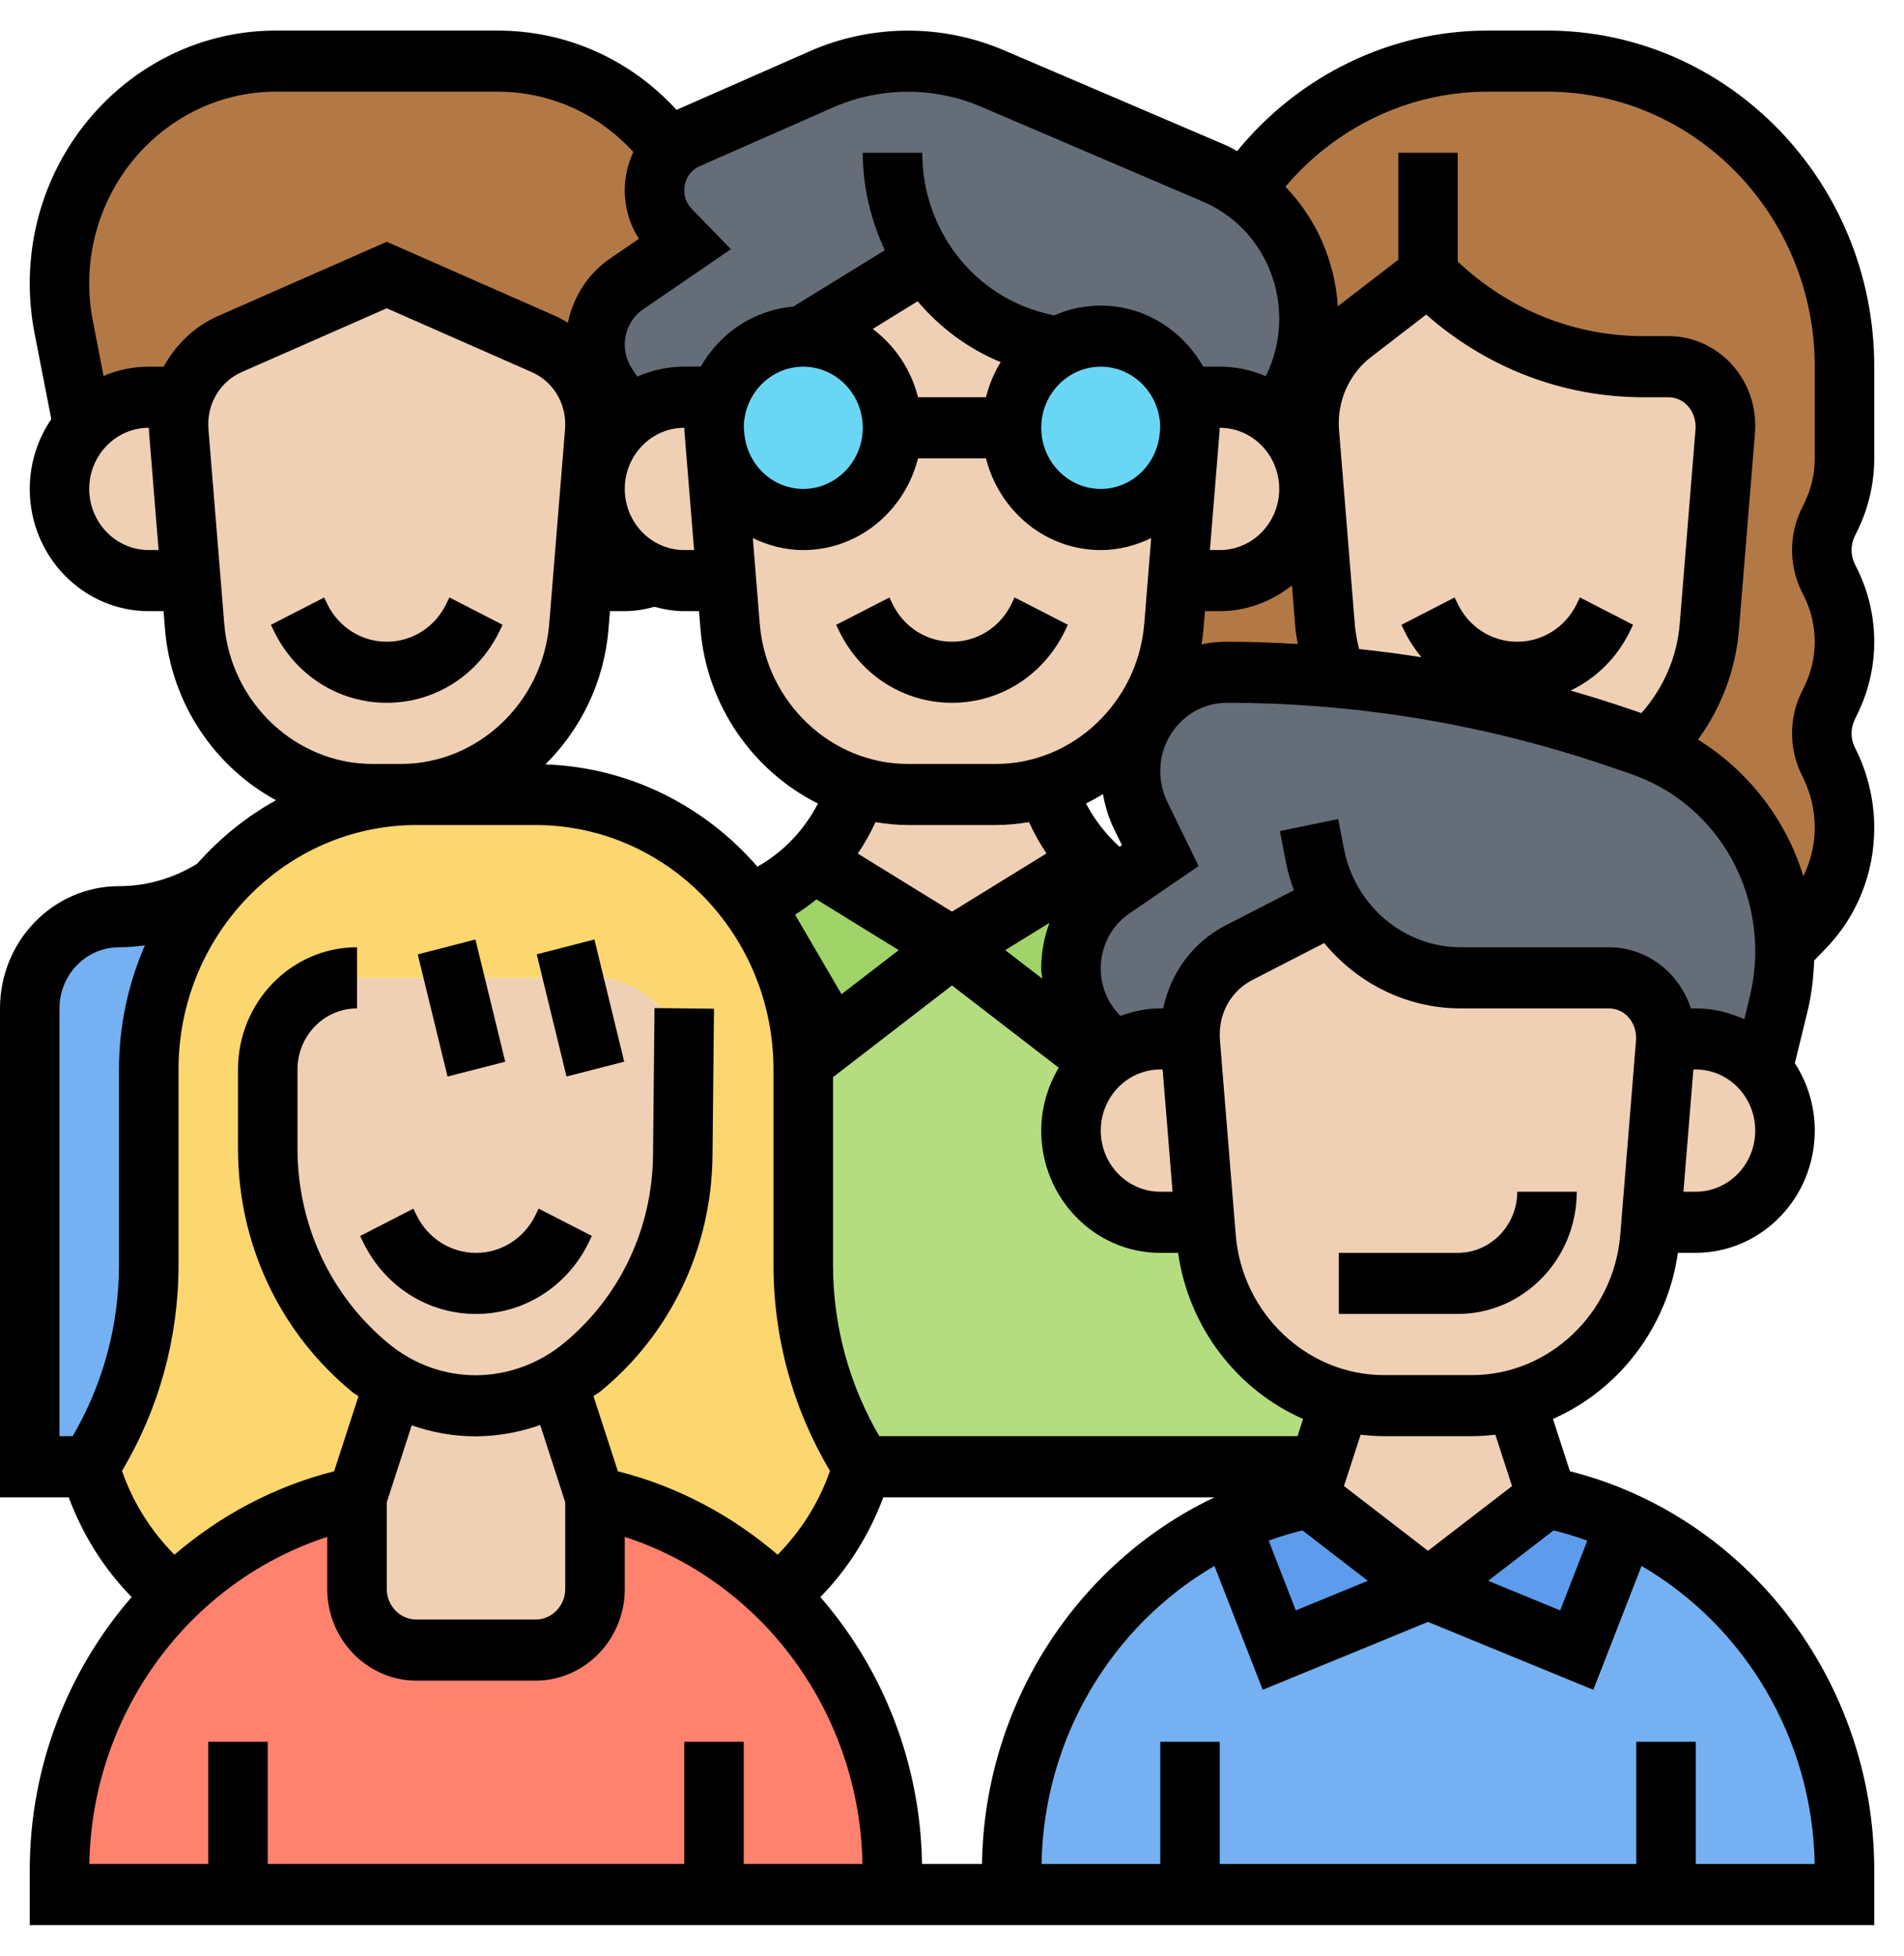 <svg width="37" height="38" viewBox="0 0 37 38" fill="none" xmlns="http://www.w3.org/2000/svg">
<path d="M23.125 36.813H19.656V36.338C19.656 34.58 20.263 32.941 21.287 31.653C21.986 30.78 22.876 30.074 23.9 29.599L24.859 32.063L27.75 30.875L30.641 32.063L31.6 29.599C34.138 30.768 35.844 33.381 35.844 36.338V36.813H32.375H23.125Z" fill="#75B1F2"/>
<path d="M31.6 29.598L30.641 32.062L27.75 30.875L30.062 29.094C30.6 29.207 31.115 29.379 31.6 29.598Z" fill="#5D9CEC"/>
<path d="M27.75 30.875L24.859 32.062L23.9 29.598C24.385 29.379 24.9 29.207 25.438 29.094L27.75 30.875Z" fill="#5D9CEC"/>
<path d="M13.875 36.812H4.625H1.156V36.337C1.156 34.58 1.763 32.941 2.787 31.653C2.972 31.421 3.168 31.207 3.376 31C4.342 30.056 5.562 29.379 6.938 29.094V30.875C6.938 31.528 7.458 32.062 8.094 32.062H10.406C11.042 32.062 11.562 31.528 11.562 30.875V29.094C12.938 29.379 14.158 30.056 15.124 31C15.332 31.207 15.528 31.421 15.713 31.653C16.737 32.941 17.344 34.58 17.344 36.337V36.812H13.875Z" fill="#FF826E"/>
<path d="M23.437 24.047C23.564 25.597 24.64 26.844 26.05 27.206L25.628 28.5H16.766C16.014 27.336 15.609 25.977 15.609 24.576V20.781C15.609 19.576 15.222 18.466 14.563 17.575L14.569 17.569C14.592 17.557 14.615 17.551 14.638 17.54L16.188 20.188L18.5 18.406L20.812 20.188L21.061 19.76C21.142 19.903 21.235 20.027 21.35 20.146L21.645 20.449C21.142 20.758 20.812 21.322 20.812 21.969C20.812 22.462 21.009 22.907 21.321 23.228C21.634 23.548 22.067 23.75 22.547 23.75H23.414L23.437 24.047Z" fill="#B4DD7F"/>
<path d="M21.628 17.254C21.119 17.605 20.812 18.186 20.812 18.816C20.812 19.154 20.899 19.475 21.061 19.76L20.812 20.187L18.5 18.406L21.2 16.744H21.206C21.362 16.91 21.541 17.058 21.726 17.189L21.628 17.254Z" fill="#A0D468"/>
<path d="M18.5 18.406L16.188 20.188L14.638 17.539C15.072 17.355 15.465 17.088 15.794 16.738L15.8 16.744L18.5 18.406Z" fill="#A0D468"/>
<path d="M4.18 17.266C3.376 18.204 2.891 19.433 2.891 20.781V24.575C2.891 25.976 2.486 27.336 1.734 28.5H0.578V19.594C0.578 19.101 0.775 18.655 1.087 18.335C1.399 18.014 1.833 17.812 2.312 17.812C2.989 17.812 3.631 17.616 4.174 17.266H4.18Z" fill="#75B1F2"/>
<path d="M16.766 28.5L16.708 28.684C16.401 29.622 15.841 30.418 15.124 31C14.158 30.056 12.938 29.379 11.562 29.094L10.846 26.891C11.008 26.796 11.164 26.689 11.314 26.57L11.32 26.564C12.54 25.561 13.251 24.053 13.268 22.45L13.28 20.799C13.291 19.808 12.511 19 11.545 19H6.938C5.978 19 5.203 19.796 5.203 20.781V22.319C5.203 23.976 5.937 25.537 7.198 26.576L7.209 26.582C7.348 26.695 7.498 26.802 7.654 26.891L6.938 29.094C5.562 29.379 4.342 30.056 3.376 31C2.659 30.418 2.099 29.622 1.792 28.684L1.734 28.5C2.486 27.336 2.891 25.977 2.891 24.575V20.781C2.891 19.433 3.376 18.204 4.18 17.266C5.076 16.209 6.371 15.521 7.828 15.443C7.915 15.438 8.001 15.438 8.094 15.438H10.406C12.106 15.438 13.615 16.275 14.563 17.575C15.222 18.466 15.609 19.576 15.609 20.781V24.575C15.609 25.977 16.014 27.336 16.766 28.5V28.5Z" fill="#FCD770"/>
<path d="M34.566 19.505L34.254 20.787L34.248 20.793C33.936 20.419 33.473 20.188 32.953 20.188H32.375C32.375 20.17 32.375 20.152 32.375 20.14C32.375 19.511 31.878 19 31.265 19H28.386C27.351 19 26.42 18.436 25.912 17.569L24.079 18.507C23.495 18.81 23.125 19.422 23.125 20.098V20.188H22.547C22.217 20.188 21.905 20.282 21.645 20.449L21.35 20.146C21.235 20.027 21.142 19.902 21.061 19.76C20.899 19.475 20.812 19.154 20.812 18.816C20.812 18.187 21.119 17.605 21.628 17.254L21.726 17.189L22.547 16.625L22.165 15.841C22.038 15.574 21.969 15.283 21.969 14.986C21.969 14.856 21.98 14.725 22.287 13.912C22.356 13.811 22.431 13.716 22.518 13.627C22.859 13.276 23.322 13.062 23.842 13.062C24.553 13.062 25.264 13.092 25.969 13.158C29.224 13.656 30.352 13.953 31.462 14.333L31.878 14.476C31.941 14.499 32.005 14.517 32.063 14.547C33.618 15.164 34.659 16.684 34.688 18.406V18.477C34.688 18.828 34.647 19.172 34.566 19.505V19.505Z" fill="#656D78"/>
<path d="M13.297 7.719C12.881 7.719 12.505 7.867 12.204 8.117L11.95 7.719L11.794 7.481C11.643 7.25 11.562 6.977 11.562 6.697C11.562 6.223 11.794 5.777 12.175 5.516L13.297 4.75L13.037 4.483C12.834 4.275 12.719 3.99 12.719 3.699C12.719 3.396 12.834 3.117 13.037 2.921C13.129 2.82 13.245 2.737 13.372 2.684L15.956 1.544C16.488 1.306 17.066 1.188 17.644 1.188C18.211 1.188 18.766 1.3 19.292 1.526L23.605 3.373C23.813 3.462 24.004 3.568 24.183 3.699C24.958 4.263 25.438 5.195 25.438 6.199C25.438 6.804 25.264 7.392 24.934 7.897L24.796 8.117C24.495 7.867 24.119 7.719 23.703 7.719H23.027H23.021C22.79 7.024 22.148 6.531 21.391 6.531C21.078 6.531 20.789 6.614 20.541 6.757L20.148 6.656C19.228 6.418 18.459 5.843 17.968 5.077H17.962L15.609 6.531C14.852 6.531 14.21 7.024 13.979 7.719H13.973H13.297Z" fill="#656D78"/>
<path d="M25.53 9.494L25.75 12.172C25.779 12.516 25.854 12.849 25.969 13.158C25.264 13.092 24.553 13.063 23.842 13.063C23.322 13.063 22.859 13.276 22.518 13.627C22.431 13.716 22.356 13.811 22.287 13.912L22.229 13.87C22.553 13.377 22.761 12.801 22.813 12.172L22.882 11.281H23.703C24.183 11.281 24.616 11.079 24.929 10.759C25.241 10.438 25.438 9.993 25.438 9.5L25.53 9.494Z" fill="#B27946"/>
<path d="M27.75 5.344L26.293 6.466C25.756 6.882 25.438 7.529 25.438 8.223C25.438 8.283 25.438 8.342 25.443 8.402L25.53 9.494L25.438 9.5C25.438 8.942 25.189 8.443 24.796 8.117L24.934 7.897C25.264 7.392 25.438 6.804 25.438 6.199C25.438 5.195 24.958 4.263 24.183 3.699C25.229 2.179 26.952 1.188 28.906 1.188H30.062C33.254 1.188 35.844 3.848 35.844 7.125V8.906C35.844 9.298 35.757 9.684 35.584 10.028L35.526 10.159C35.364 10.492 35.364 10.883 35.526 11.216L35.584 11.347C35.757 11.691 35.844 12.077 35.844 12.469C35.844 12.861 35.757 13.247 35.584 13.591L35.526 13.722C35.364 14.054 35.364 14.446 35.526 14.778L35.56 14.862C35.745 15.242 35.844 15.657 35.844 16.085C35.844 16.809 35.56 17.51 35.063 18.02L34.688 18.406C34.659 16.684 33.618 15.164 32.063 14.547V14.541C32.71 13.953 33.144 13.116 33.219 12.172L33.526 8.36C33.531 8.33 33.531 8.295 33.531 8.265C33.531 7.636 33.034 7.125 32.421 7.125H31.936C30.369 7.125 28.86 6.484 27.75 5.344V5.344Z" fill="#B27946"/>
<path d="M12.719 3.699C12.719 3.99 12.834 4.275 13.037 4.483L13.297 4.75L12.175 5.516C11.794 5.777 11.562 6.223 11.562 6.697C11.562 6.977 11.643 7.25 11.794 7.481L11.95 7.719H11.482C11.337 7.262 11.008 6.882 10.562 6.686L7.516 5.344L4.469 6.686C4.024 6.882 3.694 7.262 3.55 7.719H2.891C2.388 7.719 1.931 7.938 1.613 8.295L1.237 6.359C1.185 6.08 1.156 5.795 1.156 5.51C1.156 3.123 3.041 1.188 5.365 1.188H9.666C11.042 1.188 12.268 1.864 13.031 2.915L13.037 2.921C12.834 3.117 12.719 3.396 12.719 3.699V3.699Z" fill="#B27946"/>
<path d="M29.45 27.206L30.062 29.094L27.75 30.875L25.438 29.094L25.628 28.5L26.05 27.206C26.322 27.277 26.605 27.312 26.894 27.312H28.606C28.895 27.312 29.178 27.277 29.45 27.206Z" fill="#F0D0B4"/>
<path d="M32.953 20.188C33.473 20.188 33.936 20.419 34.248 20.793C34.52 21.108 34.688 21.517 34.688 21.969C34.688 22.462 34.491 22.907 34.179 23.227C33.867 23.548 33.433 23.75 32.953 23.75H32.086L32.369 20.235C32.375 20.223 32.375 20.205 32.375 20.188H32.953Z" fill="#F0D0B4"/>
<path d="M23.131 20.277L23.414 23.75H22.547C22.067 23.75 21.633 23.548 21.321 23.227C21.009 22.907 20.812 22.462 20.812 21.969C20.812 21.322 21.142 20.758 21.645 20.449C21.905 20.282 22.217 20.188 22.547 20.188H23.125C23.125 20.217 23.125 20.247 23.131 20.277Z" fill="#F0D0B4"/>
<path d="M32.063 24.047C31.936 25.596 30.86 26.843 29.45 27.205C29.178 27.277 28.895 27.312 28.606 27.312H26.894C26.605 27.312 26.322 27.277 26.05 27.205C24.64 26.843 23.564 25.596 23.437 24.047L23.414 23.75L23.131 20.276C23.125 20.247 23.125 20.217 23.125 20.187C23.125 20.158 23.125 20.128 23.125 20.098C23.125 19.421 23.495 18.81 24.079 18.507L25.912 17.569C26.42 18.436 27.351 19 28.386 19H31.265C31.878 19 32.375 19.51 32.375 20.14V20.187C32.375 20.187 32.375 20.223 32.369 20.235L32.086 23.75L32.063 24.047Z" fill="#F0D0B4"/>
<path d="M32.063 14.541V14.547C32.005 14.517 31.941 14.499 31.878 14.476L31.462 14.333C30.352 13.953 29.224 13.656 25.969 13.158C25.854 12.849 25.779 12.516 25.75 12.172L25.53 9.494L25.443 8.402C25.438 8.342 25.438 8.283 25.438 8.223C25.438 7.529 25.756 6.882 26.293 6.466L27.75 5.344C28.86 6.484 30.369 7.125 31.936 7.125H32.421C33.034 7.125 33.531 7.636 33.531 8.265C33.531 8.295 33.531 8.33 33.526 8.36L33.219 12.172C33.144 13.116 32.71 13.953 32.063 14.541V14.541Z" fill="#F0D0B4"/>
<path d="M20.344 15.289C20.518 15.847 20.813 16.34 21.206 16.738C21.2 16.744 21.2 16.744 21.206 16.744H21.2L18.5 18.406L15.8 16.744L15.794 16.738C16.182 16.346 16.482 15.847 16.656 15.289C16.968 15.384 17.303 15.438 17.644 15.438H19.356C19.697 15.438 20.032 15.384 20.344 15.289Z" fill="#F0D0B4"/>
<path d="M24.796 8.117C25.189 8.443 25.438 8.942 25.438 9.5C25.438 9.993 25.241 10.438 24.929 10.759C24.617 11.079 24.183 11.281 23.703 11.281H22.882L23.102 8.562C23.119 8.479 23.125 8.396 23.125 8.312C23.125 8.105 23.09 7.903 23.021 7.719H23.027H23.703C24.119 7.719 24.495 7.867 24.796 8.117Z" fill="#F0D0B4"/>
<path d="M21.391 10.094C20.431 10.094 19.656 9.298 19.656 8.313C19.656 7.648 20.015 7.066 20.541 6.757L20.148 6.656C19.228 6.419 18.459 5.843 17.968 5.077H17.962L15.609 6.531C16.569 6.531 17.344 7.327 17.344 8.313C17.344 9.298 16.569 10.094 15.609 10.094C14.731 10.094 14.008 9.429 13.898 8.562L14.118 11.281L14.187 12.172C14.309 13.668 15.32 14.885 16.656 15.289C16.968 15.384 17.303 15.438 17.644 15.438H19.356C19.697 15.438 20.032 15.384 20.344 15.289C21.119 15.052 21.784 14.547 22.229 13.87C22.553 13.377 22.761 12.801 22.813 12.172L22.882 11.281L23.102 8.562C22.992 9.429 22.269 10.094 21.391 10.094V10.094Z" fill="#F0D0B4"/>
<path d="M11.562 29.094V30.875C11.562 31.528 11.042 32.063 10.406 32.063H8.094C7.458 32.063 6.938 31.528 6.938 30.875V29.094L7.654 26.891C8.134 27.17 8.678 27.319 9.244 27.319H9.267C9.822 27.313 10.366 27.164 10.846 26.891L11.562 29.094Z" fill="#F0D0B4"/>
<path d="M13.875 8.312C13.875 8.396 13.881 8.479 13.898 8.562L14.118 11.281H13.297C13.095 11.281 12.898 11.246 12.719 11.174C12.47 11.091 12.251 10.943 12.071 10.759C11.759 10.438 11.562 9.993 11.562 9.5C11.562 8.942 11.811 8.443 12.204 8.117C12.505 7.867 12.881 7.719 13.297 7.719H13.973H13.979C13.91 7.903 13.875 8.105 13.875 8.312V8.312Z" fill="#F0D0B4"/>
<path d="M11.545 19C12.511 19 13.291 19.808 13.28 20.799L13.268 22.45C13.251 24.053 12.54 25.561 11.32 26.564L11.314 26.57C11.164 26.689 11.008 26.796 10.846 26.891C10.366 27.164 9.822 27.312 9.267 27.318C9.262 27.318 9.25 27.318 9.244 27.318C8.678 27.318 8.134 27.17 7.654 26.891C7.498 26.802 7.348 26.695 7.209 26.582L7.198 26.576C5.937 25.537 5.203 23.976 5.203 22.319V20.781C5.203 19.796 5.978 19 6.938 19H11.545Z" fill="#F0D0B4"/>
<path d="M11.482 7.719C11.534 7.885 11.562 8.063 11.562 8.241C11.562 8.289 11.562 8.336 11.557 8.384L11.32 11.281L11.25 12.172C11.1 14.007 9.614 15.42 7.828 15.438C7.816 15.438 7.805 15.438 7.793 15.438H7.238C5.434 15.438 3.931 14.018 3.781 12.172L3.712 11.281L3.475 8.384C3.469 8.336 3.469 8.289 3.469 8.241C3.469 8.063 3.498 7.885 3.55 7.719C3.694 7.262 4.024 6.882 4.469 6.686L7.516 5.344L10.562 6.686C11.008 6.882 11.337 7.262 11.482 7.719V7.719Z" fill="#F0D0B4"/>
<path d="M3.712 11.281H2.891C2.411 11.281 1.977 11.079 1.665 10.759C1.353 10.438 1.156 9.993 1.156 9.5C1.156 9.031 1.33 8.609 1.613 8.295C1.931 7.938 2.388 7.719 2.891 7.719H3.55C3.498 7.885 3.469 8.063 3.469 8.241C3.469 8.289 3.469 8.336 3.475 8.384L3.712 11.281Z" fill="#F0D0B4"/>
<path d="M23.021 7.719C23.09 7.903 23.125 8.105 23.125 8.312L23.102 8.562C22.992 9.429 22.269 10.094 21.391 10.094C20.431 10.094 19.656 9.298 19.656 8.312C19.656 7.647 20.015 7.066 20.541 6.757C20.789 6.614 21.078 6.531 21.391 6.531C22.148 6.531 22.79 7.024 23.021 7.719V7.719Z" fill="#69D6F4"/>
<path d="M15.609 6.531C16.569 6.531 17.344 7.327 17.344 8.312C17.344 9.298 16.569 10.094 15.609 10.094C14.731 10.094 14.008 9.429 13.898 8.562L13.875 8.312C13.875 8.105 13.91 7.903 13.979 7.719C14.21 7.024 14.852 6.531 15.609 6.531Z" fill="#69D6F4"/>
<path d="M16.309 12.266C16.727 13.123 17.566 13.656 18.5 13.656C19.434 13.656 20.273 13.123 20.691 12.266L20.751 12.14L19.717 11.609L19.656 11.735C19.436 12.187 18.993 12.469 18.5 12.469C18.007 12.469 17.564 12.187 17.344 11.735L17.283 11.61L16.249 12.141L16.309 12.266Z" fill="black"/>
<path d="M9.706 12.266L9.767 12.14L8.733 11.609L8.672 11.735C8.452 12.187 8.009 12.469 7.516 12.469C7.022 12.469 6.58 12.187 6.359 11.735L6.299 11.61L5.264 12.141L5.325 12.266C5.743 13.123 6.582 13.656 7.516 13.656C8.449 13.656 9.289 13.123 9.706 12.266V12.266Z" fill="black"/>
<path d="M36.102 10.296C36.312 9.867 36.422 9.386 36.422 8.906V7.125C36.422 3.524 33.569 0.594 30.062 0.594H28.906C27.022 0.594 25.243 1.465 24.041 2.936C23.968 2.899 23.9 2.855 23.825 2.823L19.512 0.978C18.307 0.461 16.93 0.468 15.731 0.998L13.147 2.135C12.245 1.15 11.004 0.594 9.667 0.594H5.364C2.725 0.594 0.578 2.799 0.578 5.509C0.578 5.834 0.61 6.159 0.671 6.474L0.997 8.144C0.735 8.529 0.578 8.995 0.578 9.5C0.578 10.81 1.615 11.875 2.891 11.875H3.178L3.206 12.22C3.323 13.669 4.176 14.904 5.364 15.549C4.786 15.868 4.272 16.288 3.832 16.782C3.374 17.066 2.85 17.219 2.312 17.219C1.037 17.219 0 18.284 0 19.594V29.094H1.335C1.608 29.825 2.021 30.483 2.558 31.032C1.322 32.456 0.578 34.325 0.578 36.336V37.406H36.422V36.336C36.422 32.662 33.954 29.458 30.508 28.587L30.178 27.571C31.449 27.012 32.4 25.802 32.606 24.343H32.953C34.228 24.343 35.266 23.278 35.266 21.968C35.266 21.484 35.122 21.035 34.879 20.659L35.126 19.647C35.204 19.325 35.242 18.994 35.255 18.663L35.471 18.44C36.084 17.811 36.422 16.974 36.422 16.084C36.422 15.569 36.303 15.055 36.08 14.594L36.041 14.516C35.961 14.35 35.961 14.151 36.041 13.985L36.102 13.859C36.312 13.429 36.422 12.948 36.422 12.469C36.422 11.989 36.312 11.508 36.102 11.078L36.041 10.954C35.961 10.787 35.961 10.588 36.041 10.422L36.102 10.296ZM16.186 2.089C17.1 1.686 18.15 1.681 19.067 2.074L23.38 3.919C24.279 4.304 24.859 5.198 24.859 6.198C24.859 6.587 24.767 6.966 24.598 7.31C24.322 7.191 24.02 7.125 23.703 7.125H23.382C22.98 6.418 22.243 5.938 21.391 5.938C21.067 5.938 20.76 6.007 20.48 6.13L20.288 6.081C18.895 5.724 17.922 4.444 17.922 2.969H16.766C16.766 3.644 16.926 4.283 17.195 4.862L15.417 5.957C14.647 6.024 13.989 6.473 13.618 7.124H13.297C12.973 7.124 12.664 7.194 12.383 7.319L12.275 7.153C12.188 7.017 12.141 6.859 12.141 6.696C12.141 6.42 12.274 6.164 12.497 6.011L14.204 4.842L13.443 4.059C13.349 3.963 13.297 3.835 13.297 3.698C13.297 3.493 13.415 3.308 13.599 3.228L16.186 2.089ZM27.715 6.112C28.892 7.149 30.371 7.719 31.937 7.719H32.421C32.714 7.719 32.953 7.964 32.951 8.311L32.642 12.121C32.589 12.776 32.321 13.375 31.897 13.856L31.642 13.769C31.271 13.642 30.897 13.527 30.521 13.418C31.012 13.183 31.422 12.785 31.674 12.265L31.735 12.14L30.701 11.608L30.641 11.735C30.42 12.187 29.977 12.469 29.484 12.469C28.991 12.469 28.548 12.187 28.328 11.735L28.267 11.61L27.233 12.141L27.294 12.266C27.384 12.451 27.497 12.618 27.623 12.771C27.221 12.707 26.816 12.655 26.411 12.611C26.371 12.45 26.34 12.288 26.327 12.121L26.021 8.352C26.017 8.309 26.016 8.265 26.016 8.221C26.016 7.721 26.248 7.243 26.638 6.942L27.715 6.112ZM34.004 19.36L33.896 19.805C33.608 19.672 33.29 19.594 32.953 19.594H32.859C32.635 18.906 32.009 18.406 31.265 18.406H28.385C27.287 18.406 26.333 17.604 26.118 16.497L26.005 15.915L24.871 16.148L24.984 16.73C25.022 16.927 25.076 17.117 25.144 17.299L23.821 17.979C23.185 18.305 22.749 18.901 22.604 19.594H22.547C22.275 19.594 22.016 19.651 21.773 19.74L21.757 19.723C21.521 19.481 21.391 19.159 21.391 18.817C21.391 18.387 21.598 17.988 21.947 17.75L23.292 16.828L22.683 15.578C22.594 15.394 22.547 15.189 22.547 14.984C22.547 14.252 23.127 13.656 23.84 13.656C26.372 13.656 28.875 14.074 31.277 14.896L31.694 15.039C33.139 15.533 34.109 16.916 34.109 18.48C34.109 18.777 34.074 19.072 34.004 19.36V19.36ZM17.917 36.219C17.889 34.252 17.154 32.428 15.942 31.032C16.479 30.483 16.892 29.825 17.165 29.094H23.601C20.936 30.359 19.128 33.111 19.083 36.219H17.917ZM25.31 29.737L26.581 30.716L25.181 31.291L24.654 29.936C24.867 29.858 25.086 29.792 25.31 29.737V29.737ZM25.214 27.906H17.088C16.5 26.9 16.188 25.757 16.188 24.578V20.93L18.5 19.148L20.574 20.746C20.363 21.104 20.234 21.52 20.234 21.969C20.234 23.279 21.271 24.344 22.547 24.344H22.894C23.101 25.802 24.051 27.013 25.323 27.571L25.214 27.906ZM19.446 7.037C19.317 7.244 19.222 7.474 19.16 7.719H17.84C17.703 7.177 17.388 6.712 16.959 6.392L17.832 5.854C18.266 6.366 18.813 6.775 19.446 7.037V7.037ZM22.593 20.781L22.786 23.156H22.547C21.909 23.156 21.391 22.624 21.391 21.969C21.391 21.314 21.909 20.781 22.547 20.781H22.593ZM15.451 17.773C15.595 17.682 15.734 17.583 15.865 17.475L17.465 18.462L16.353 19.318L15.451 17.773ZM17.84 8.906H19.16C19.419 9.928 20.316 10.688 21.391 10.688C21.742 10.688 22.072 10.6 22.371 10.455L22.236 12.121C22.111 13.648 20.847 14.844 19.355 14.844H17.644C16.153 14.844 14.888 13.648 14.764 12.121L14.629 10.455C14.928 10.6 15.258 10.688 15.609 10.688C16.684 10.688 17.581 9.928 17.84 8.906V8.906ZM17.645 16.031H19.356C19.573 16.031 19.786 16.009 19.996 15.974C20.093 16.187 20.207 16.39 20.336 16.583L18.5 17.714L16.67 16.586C16.799 16.393 16.915 16.19 17.013 15.975C17.22 16.009 17.43 16.031 17.645 16.031V16.031ZM20.394 17.931C20.29 18.21 20.234 18.509 20.234 18.817C20.234 18.884 20.248 18.948 20.253 19.015L19.535 18.462L20.394 17.931ZM21.649 16.108L21.802 16.421L21.755 16.453C21.492 16.213 21.27 15.93 21.105 15.613C21.217 15.556 21.327 15.495 21.433 15.429C21.475 15.665 21.545 15.895 21.649 16.108V16.108ZM23.387 12.22L23.416 11.875H23.703C24.233 11.875 24.715 11.684 25.106 11.375L25.174 12.219C25.183 12.319 25.204 12.415 25.219 12.513C24.76 12.487 24.301 12.469 23.84 12.469C23.671 12.469 23.507 12.487 23.349 12.52C23.364 12.421 23.379 12.322 23.387 12.22V12.22ZM24.859 9.5C24.859 10.155 24.341 10.688 23.703 10.688H23.512L23.701 8.362H23.698C23.698 8.345 23.703 8.329 23.703 8.312C24.341 8.312 24.859 8.845 24.859 9.5ZM22.537 8.413C22.486 9.021 21.994 9.5 21.391 9.5C20.753 9.5 20.234 8.967 20.234 8.312C20.234 7.658 20.753 7.125 21.391 7.125C22.025 7.125 22.541 7.652 22.546 8.303L22.537 8.413ZM15.609 7.125C16.247 7.125 16.766 7.658 16.766 8.312C16.766 8.967 16.247 9.5 15.609 9.5C15.006 9.5 14.514 9.021 14.463 8.413L14.454 8.302C14.46 7.652 14.975 7.125 15.609 7.125ZM13.302 8.362H13.299L13.488 10.688H13.297C12.659 10.688 12.141 10.155 12.141 9.5C12.141 8.845 12.659 8.312 13.297 8.312C13.297 8.329 13.302 8.345 13.302 8.362ZM11.825 12.22L11.853 11.875H12.141C12.338 11.875 12.531 11.841 12.719 11.791C12.905 11.841 13.096 11.875 13.297 11.875H13.584L13.612 12.22C13.733 13.719 14.643 14.988 15.895 15.613C15.627 16.131 15.222 16.557 14.719 16.84C13.699 15.665 12.235 14.909 10.598 14.853C11.283 14.174 11.742 13.252 11.825 12.22V12.22ZM5.364 1.781H9.666C10.683 1.781 11.624 2.205 12.308 2.954C12.201 3.181 12.141 3.434 12.141 3.698C12.141 4.039 12.237 4.363 12.417 4.639L11.856 5.023C11.428 5.315 11.142 5.765 11.036 6.27C10.957 6.223 10.876 6.177 10.79 6.139L7.516 4.698L4.241 6.139C3.78 6.342 3.416 6.695 3.18 7.125H2.891C2.58 7.125 2.284 7.19 2.012 7.305L1.805 6.239C1.758 6.002 1.734 5.756 1.734 5.509C1.734 3.454 3.362 1.781 5.364 1.781V1.781ZM2.891 10.688C2.253 10.688 1.734 10.155 1.734 9.5C1.734 8.845 2.253 8.312 2.891 8.312H2.894C2.895 8.353 2.895 8.393 2.899 8.432L3.082 10.688H2.891ZM4.358 12.121L4.05 8.332C4.048 8.301 4.047 8.272 4.047 8.242C4.047 7.801 4.301 7.404 4.696 7.23L7.516 5.99L10.335 7.231C10.73 7.404 10.984 7.801 10.984 8.242C10.984 8.272 10.983 8.301 10.981 8.331L10.673 12.121C10.549 13.648 9.285 14.844 7.793 14.844H7.238C5.747 14.844 4.482 13.648 4.358 12.121V12.121ZM2.312 24.578C2.312 25.757 2 26.9 1.412 27.906H1.156V19.594C1.156 18.939 1.675 18.406 2.312 18.406C2.481 18.406 2.649 18.391 2.815 18.37C2.495 19.108 2.312 19.923 2.312 20.781V24.578ZM2.371 28.58C3.09 27.374 3.469 25.997 3.469 24.578V20.781C3.469 18.162 5.544 16.031 8.094 16.031H10.406C12.956 16.031 15.031 18.162 15.031 20.781V24.578C15.031 25.997 15.41 27.374 16.129 28.58C15.914 29.199 15.564 29.75 15.112 30.209C14.226 29.451 13.175 28.883 12.007 28.588L11.533 27.128C11.581 27.092 11.634 27.065 11.68 27.026C13.039 25.91 13.829 24.243 13.846 22.456L13.875 19.6L12.719 19.587L12.69 22.444C12.677 23.873 12.045 25.206 10.951 26.104C10.473 26.497 9.873 26.716 9.26 26.722C8.645 26.725 8.047 26.514 7.557 26.111C6.428 25.184 5.781 23.801 5.781 22.317V20.781C5.781 20.126 6.3 19.594 6.938 19.594V18.406C5.662 18.406 4.625 19.471 4.625 20.781V22.317C4.625 24.164 5.43 25.884 6.847 27.049C6.885 27.08 6.928 27.101 6.966 27.13L6.493 28.588C5.325 28.883 4.274 29.451 3.389 30.209C2.936 29.75 2.585 29.199 2.371 28.58V28.58ZM7.516 29.191L8.001 27.695C8.397 27.834 8.814 27.909 9.237 27.909H9.271C9.69 27.905 10.104 27.827 10.498 27.689L10.984 29.191V30.875C10.984 31.202 10.725 31.469 10.406 31.469H8.094C7.775 31.469 7.516 31.202 7.516 30.875V29.191ZM6.359 29.863V30.875C6.359 31.857 7.138 32.656 8.094 32.656H10.406C11.363 32.656 12.141 31.857 12.141 30.875V29.863C14.822 30.734 16.711 33.289 16.76 36.219H14.453V33.844H13.297V36.219H5.203V33.844H4.047V36.219H1.736C1.785 33.289 3.678 30.734 6.359 29.863ZM35.264 36.219H32.953V33.844H31.797V36.219H23.703V33.844H22.547V36.219H20.24C20.281 33.774 21.605 31.59 23.6 30.428L24.538 32.834L27.75 31.515L30.963 32.834L31.9 30.428C33.896 31.59 35.223 33.773 35.264 36.219V36.219ZM30.846 29.936L30.319 31.291L28.919 30.716L30.19 29.737C30.414 29.792 30.633 29.858 30.846 29.936ZM29.383 28.876L27.75 30.133L26.117 28.875L26.441 27.877C26.591 27.894 26.742 27.906 26.895 27.906H28.606C28.759 27.906 28.91 27.894 29.059 27.877L29.383 28.876ZM31.486 23.996C31.361 25.523 30.097 26.719 28.605 26.719H26.894C25.403 26.719 24.138 25.523 24.014 23.996L23.708 20.227C23.705 20.184 23.703 20.14 23.703 20.096C23.703 19.647 23.947 19.242 24.338 19.041L25.733 18.324C26.376 19.106 27.337 19.594 28.385 19.594H31.265C31.558 19.594 31.797 19.839 31.795 20.186L31.486 23.996ZM32.953 23.156H32.714L32.907 20.781H32.953C33.591 20.781 34.109 21.314 34.109 21.969C34.109 22.624 33.591 23.156 32.953 23.156ZM35.266 8.906C35.266 9.203 35.197 9.5 35.068 9.765L35.007 9.891C34.764 10.389 34.764 10.985 35.007 11.484L35.068 11.608C35.197 11.875 35.266 12.172 35.266 12.469C35.266 12.766 35.197 13.062 35.068 13.328L35.007 13.453C34.764 13.952 34.764 14.547 35.007 15.046L35.045 15.125C35.189 15.421 35.266 15.753 35.266 16.084C35.266 16.418 35.184 16.735 35.045 17.026C34.703 15.917 33.974 14.977 32.996 14.371C33.452 13.75 33.731 13.01 33.794 12.22L34.104 8.414C34.108 8.364 34.109 8.314 34.109 8.265C34.109 7.309 33.352 6.531 32.421 6.531H31.937C30.586 6.531 29.316 6.015 28.328 5.082V2.969H27.172V5.047L25.998 5.951C25.939 5.06 25.573 4.242 24.979 3.628C25.962 2.466 27.393 1.781 28.906 1.781H30.062C32.932 1.781 35.266 4.179 35.266 7.125V8.906Z" fill="black"/>
<path d="M28.328 24.344H26.016V25.531H28.328C29.604 25.531 30.641 24.466 30.641 23.156H29.484C29.484 23.811 28.966 24.344 28.328 24.344Z" fill="black"/>
<path d="M9.25 25.531C10.184 25.531 11.023 24.998 11.441 24.141L11.501 24.015L10.467 23.484L10.406 23.61C10.186 24.062 9.743 24.344 9.25 24.344C8.757 24.344 8.314 24.062 8.094 23.61L8.033 23.485L6.999 24.016L7.059 24.141C7.477 24.998 8.316 25.531 9.25 25.531V25.531Z" fill="black"/>
<path d="M8.118 18.544L9.239 18.255L9.818 20.63L8.697 20.918L8.118 18.544Z" fill="black"/>
<path d="M10.43 18.543L11.551 18.254L12.13 20.629L11.009 20.917L10.43 18.543Z" fill="black"/>
</svg>
